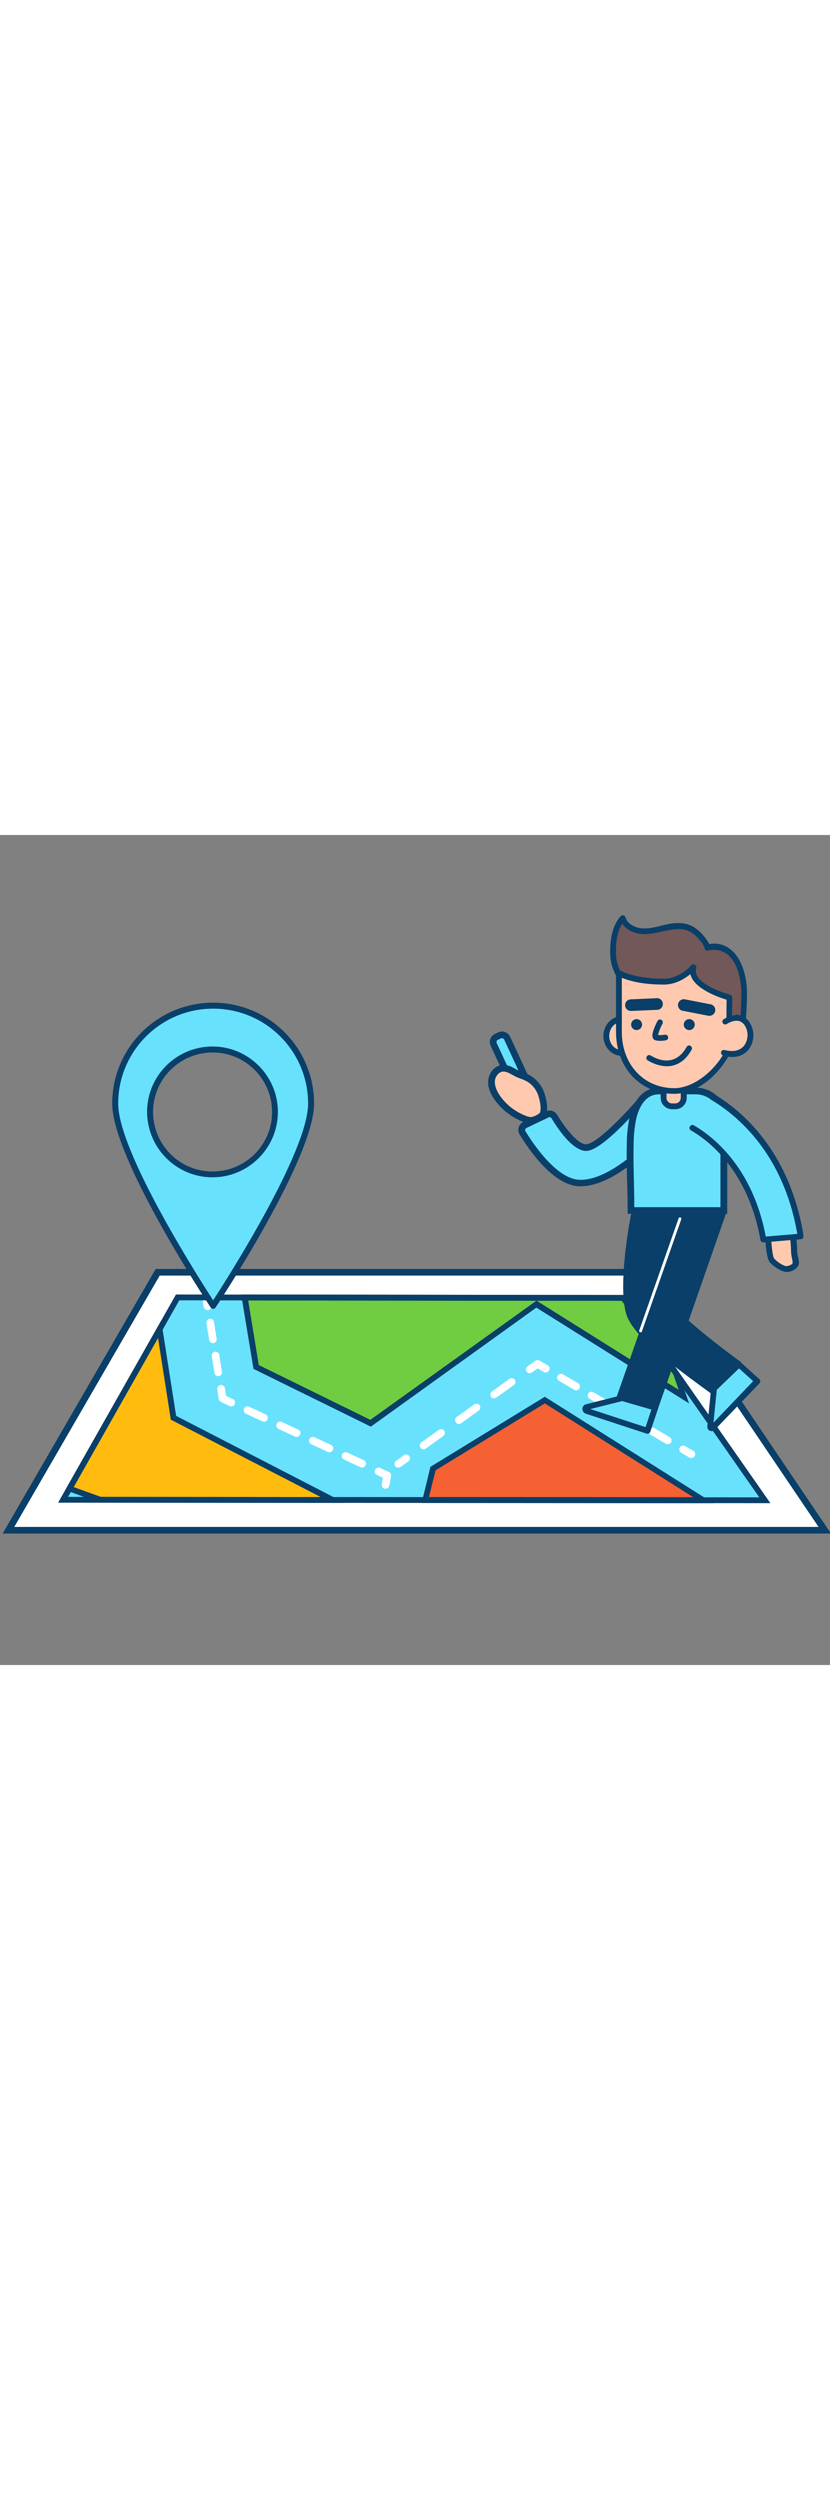 <svg version="1.1" id="Layer_1" xmlns="http://www.w3.org/2000/svg" xmlns:xlink="http://www.w3.org/1999/xlink" x="0px" y="0px" viewBox="0 0 500 500" style="width: 166px;" xml:space="preserve" data-imageid="navigation-8" imageName="Navigation" class="illustrations_image">
<rect x="0" y="0" width="500" height="500" fill="#808080" stroke="none"/>
<style type="text/css">
	.st0_navigation-8{fill:#FFFFFF;}
	.st1_navigation-8{fill:#093F68;}
	.st2_navigation-8{fill:#68E1FD;}
	.st3_navigation-8{fill:#70CC40;}
	.st4_navigation-8{fill:#FFBC0E;}
	.st5_navigation-8{fill:#F56132;}
	.st6_navigation-8{fill:#FFC9B0;}
	.st7_navigation-8{fill:#725858;}
</style>
<g id="map_navigation-8">
	<polygon class="st0_navigation-8" points="496.9,418.8 5.1,418.8 95,263.4 391.9,263.4 &#9;"/>
	<path class="st1_navigation-8" d="M500.6,420.8H1.6l92.2-159.4h299.1L500.6,420.8z M8.6,416.8h484.5L390.8,265.4H96.2L8.6,416.8z"/>
	<polygon class="st2_navigation-8 targetColor" points="460.7,400.7 38,400.4 107,278.5 375.6,278.8 &#9;" style="fill: rgb(104, 225, 253);"/>
	<path class="st0_navigation-8" d="M125,286.2c0.1,0,0.3,0,0.4,0c1.3-0.2,2.1-1.4,1.9-2.7l-0.9-5.7c-0.2-1.3-1.4-2.1-2.7-1.9s-2.1,1.4-1.9,2.7&#10;&#9;&#9;l0,0l0.9,5.7C122.9,285.4,123.9,286.2,125,286.2z"/>
	<path class="st0_navigation-8" d="M129.2,324.1l-1.6-10c-0.3-1.2,0.5-2.5,1.7-2.8c1.2-0.3,2.5,0.5,2.8,1.7c0,0.1,0,0.2,0,0.3l1.6,10&#10;&#9;&#9;c0.2,1.3-0.7,2.5-1.9,2.7S129.4,325.4,129.2,324.1L129.2,324.1z M126,304.2l-1.6-10c-0.3-1.2,0.5-2.5,1.7-2.8&#10;&#9;&#9;c1.2-0.3,2.5,0.5,2.8,1.7c0,0.1,0,0.2,0,0.3l1.6,10c0.2,1.3-0.6,2.5-1.9,2.7c-0.1,0-0.3,0-0.4,0C127.2,306.1,126.2,305.3,126,304.2&#10;&#9;&#9;z"/>
	<path class="st0_navigation-8" d="M139.3,344.2c1.3,0,2.3-1,2.3-2.3c0-0.9-0.5-1.8-1.3-2.1l-4.1-1.9l-0.7-4.5c-0.1-1.3-1.3-2.2-2.5-2.1&#10;&#9;&#9;c-1.3,0.1-2.2,1.3-2.1,2.5c0,0.1,0,0.2,0,0.3l0.9,5.7c0.1,0.8,0.6,1.4,1.3,1.7l5.2,2.5C138.7,344.1,139,344.2,139.3,344.2z"/>
	<path class="st0_navigation-8" d="M217.1,380.8l-9.9-4.6c-1.2-0.6-1.7-1.9-1.1-3.1s1.9-1.7,3.1-1.1l9.9,4.6c1.2,0.5,1.7,1.9,1.1,3.1&#10;&#9;&#9;c-0.4,0.8-1.2,1.3-2.1,1.3C217.8,381,217.5,381,217.1,380.8z M197.4,371.6l-9.9-4.6c-1.2-0.6-1.6-1.9-1.1-3.1s1.9-1.6,3.1-1.1&#10;&#9;&#9;l9.9,4.6c1.2,0.5,1.7,1.9,1.1,3.1c-0.4,0.8-1.2,1.4-2.1,1.3C198.1,371.8,197.8,371.8,197.4,371.6z M177.7,362.4l-9.9-4.6&#10;&#9;&#9;c-1.2-0.6-1.7-1.9-1.1-3.1s1.9-1.7,3.1-1.1l0,0l9.9,4.6c1.2,0.6,1.6,1.9,1.1,3.1c-0.4,0.8-1.2,1.3-2.1,1.3&#10;&#9;&#9;C178.4,362.6,178,362.6,177.7,362.4L177.7,362.4z M158,353.2l-9.9-4.6c-1.2-0.6-1.6-1.9-1.1-3.1s1.9-1.6,3.1-1.1l9.9,4.6&#10;&#9;&#9;c1.2,0.5,1.7,1.9,1.1,3.1c-0.4,0.8-1.2,1.4-2.1,1.3C158.7,353.4,158.3,353.3,158,353.2z"/>
	<path class="st0_navigation-8" d="M232.2,393.8c1.1,0,2.1-0.8,2.3-1.9l1.1-5.7c0.2-1-0.3-2.1-1.3-2.5l-5.2-2.4c-1.2-0.6-2.5-0.1-3.1,1.1&#10;&#9;&#9;s-0.1,2.5,1.1,3.1l0,0l3.6,1.7l-0.7,3.9c-0.2,1.3,0.6,2.5,1.9,2.7C231.9,393.8,232,393.8,232.2,393.8z"/>
	<path class="st0_navigation-8" d="M416.5,375.3c1.3,0,2.3-1,2.3-2.3c0-0.8-0.4-1.6-1.1-2l-5-2.9c-1.1-0.6-2.5-0.3-3.2,0.8&#10;&#9;&#9;c-0.6,1.1-0.3,2.5,0.8,3.2l0,0l5,2.9C415.7,375.2,416.1,375.3,416.5,375.3z"/>
	<path class="st0_navigation-8" d="M401.1,366.7l-9.2-5.4c-1.1-0.7-1.4-2.1-0.8-3.2c0.7-1.1,2-1.4,3.1-0.8l9.2,5.4c1.1,0.7,1.5,2.1,0.8,3.2&#10;&#9;&#9;c-0.4,0.7-1.2,1.1-2,1.1C401.9,367,401.5,366.9,401.1,366.7z M382.7,355.9l-9.2-5.4c-1.1-0.6-1.5-2-0.9-3.2c0.6-1.1,2-1.5,3.2-0.9&#10;&#9;&#9;c0,0,0,0,0.1,0l9.2,5.4c1.1,0.6,1.5,2.1,0.8,3.2c-0.4,0.7-1.2,1.2-2,1.2C383.5,356.2,383.1,356.1,382.7,355.9z M364.3,345l-9.2-5.4&#10;&#9;&#9;c-1.1-0.7-1.4-2.1-0.7-3.2c0.7-1,2-1.3,3-0.8l9.2,5.4c1.1,0.6,1.5,2.1,0.8,3.2c-0.4,0.7-1.2,1.2-2,1.2&#10;&#9;&#9;C365.1,345.3,364.7,345.2,364.3,345z M345.9,334.2l-9.2-5.4c-1.1-0.7-1.4-2.1-0.7-3.2c0.7-1,2-1.3,3-0.8l9.2,5.4&#10;&#9;&#9;c1.1,0.6,1.5,2.1,0.8,3.2c-0.4,0.7-1.2,1.2-2,1.2C346.7,334.5,346.3,334.4,345.9,334.2L345.9,334.2z"/>
	<path class="st0_navigation-8" d="M319,324.2c0.5,0,1-0.2,1.4-0.4l3.5-2.5l3.7,2.2c1.1,0.6,2.5,0.2,3.2-0.9c0.6-1.1,0.3-2.5-0.8-3.1l-5-2.9&#10;&#9;&#9;c-0.8-0.5-1.8-0.4-2.5,0.1l-4.7,3.4c-1,0.7-1.3,2.2-0.5,3.2C317.5,323.8,318.2,324.2,319,324.2L319,324.2z"/>
	<path class="st0_navigation-8" d="M253.3,369.1c-0.7-1-0.5-2.5,0.5-3.2l10.6-7.6c1-0.7,2.5-0.5,3.2,0.5s0.5,2.5-0.5,3.2l-10.6,7.6&#10;&#9;&#9;C255.5,370.4,254.1,370.2,253.3,369.1z M274.6,353.8c-0.7-1-0.5-2.5,0.5-3.2l10.6-7.6c1-0.7,2.5-0.5,3.2,0.5c0.7,1,0.5,2.5-0.5,3.2&#10;&#9;&#9;l0,0l-10.6,7.7c-0.4,0.3-0.9,0.4-1.4,0.4C275.7,354.8,275,354.5,274.6,353.8L274.6,353.8z M295.8,338.5c-0.7-1-0.5-2.5,0.5-3.2&#10;&#9;&#9;c0,0,0,0,0,0l10.6-7.7c1-0.7,2.5-0.5,3.2,0.5s0.5,2.5-0.5,3.2l0,0l-10.6,7.6c-0.4,0.3-0.9,0.4-1.4,0.4&#10;&#9;&#9;C297,339.5,296.3,339.1,295.8,338.5L295.8,338.5z"/>
	<path class="st0_navigation-8" d="M239.9,381.1c0.5,0,1-0.2,1.4-0.4l4.7-3.4c1-0.7,1.3-2.2,0.5-3.2c-0.7-1-2.2-1.3-3.2-0.5l-4.7,3.4&#10;&#9;&#9;c-1,0.7-1.3,2.2-0.5,3.2C238.4,380.8,239.1,381.1,239.9,381.1L239.9,381.1z"/>
	<polygon class="st3_navigation-8" points="412.1,338.4 323.3,282.6 223.3,354.3 154.4,320.4 147.5,278.6 375.6,278.8 407.3,324.3 &#9;"/>
	<polygon class="st4_navigation-8" points="200.4,400.5 60.4,400.5 41.8,393.6 96.2,297.7 104.5,351 &#9;"/>
	<polygon class="st5_navigation-8" points="423.6,400.7 256.2,400.6 260.8,381.6 328.2,340.4 &#9;"/>
	<path class="st1_navigation-8" d="M223.4,356.4l-70.7-34.8l-7.4-44.8l231,0.3l32.3,46.2l0.1,0.4l6.4,18.7l-92-57.7L223.4,356.4z M155.9,319.3&#10;&#9;&#9;l67.2,33l100.1-71.8l85.6,53.7l-3.1-9.1l-31.1-44.5l-225.1-0.2L155.9,319.3z"/>
	<path class="st1_navigation-8" d="M207.6,402.3l-147.5-0.1l-20.8-7.6l57.8-102.1l9,57.4L207.6,402.3z M60.7,398.7l132.5,0.1l-90.3-46.6&#10;&#9;&#9;l-7.7-49.2l-50.8,89.8L60.7,398.7z"/>
	<path class="st1_navigation-8" d="M429.7,402.5l-175.7-0.1l5.3-21.8l68.9-42.2L429.7,402.5z M258.4,398.8l159.2,0.1l-89.4-56.5l-65.8,40.3&#10;&#9;&#9;L258.4,398.8z"/>
	<path class="st1_navigation-8" d="M464.1,402.5L35,402.2l71-125.4l270.5,0.3l32.3,46.2L464.1,402.5z M41,398.7l416.4,0.3l-82.7-118.4L108,280.3&#10;&#9;&#9;L41,398.7z"/>
</g>
<g id="pin_navigation-8">
	<path class="st2_navigation-8 targetColor" d="M69.4,161.8c0,32.6,59,121.8,59,121.8s59-89.2,59-121.8c0-32.6-26.4-59-59-59S69.4,129.2,69.4,161.8&#10;&#9;&#9;L69.4,161.8z M90.4,166.8c0-20.8,16.9-37.6,37.6-37.6s37.6,16.9,37.6,37.6s-16.9,37.6-37.6,37.6C107.3,204.5,90.4,187.7,90.4,166.8&#10;&#9;&#9;L90.4,166.8z" style="fill: rgb(104, 225, 253);"/>
	<path class="st1_navigation-8" d="M126.9,284.6c-2.4-3.7-59.3-90.1-59.3-122.8c0-33.6,27.2-60.8,60.8-60.8c33.6,0,60.8,27.2,60.8,60.8&#10;&#9;&#9;c0,32.8-56.9,119.1-59.3,122.8c-0.5,0.8-1.6,1.1-2.5,0.5C127.3,285,127.1,284.8,126.9,284.6L126.9,284.6z M71.2,161.8&#10;&#9;&#9;c0,28.8,48,104.3,57.2,118.5c9.2-14.2,57.2-89.7,57.2-118.5c0-31.6-25.6-57.2-57.2-57.2C96.8,104.6,71.2,130.2,71.2,161.8&#10;&#9;&#9;L71.2,161.8z M88.6,166.8c0-21.8,17.7-39.4,39.4-39.4s39.4,17.7,39.4,39.4s-17.7,39.4-39.4,39.4C106.3,206.2,88.7,188.6,88.6,166.8&#10;&#9;&#9;L88.6,166.8z M92.2,166.8c0,19.8,16,35.9,35.8,35.9c19.8,0,35.9-16,35.9-35.8s-16-35.9-35.8-35.9c0,0,0,0,0,0&#10;&#9;&#9;C108.3,131,92.2,147.1,92.2,166.8L92.2,166.8z"/>
</g>
<g id="character_navigation-8">
	<path class="st2_navigation-8 targetColor" d="M389.5,187.5c0,0-22.2,22.9-40.6,22c-14.9-0.7-29.2-22-34.1-30.3c-1-1.6-0.4-3.6,1.1-4.6&#10;&#9;&#9;c0.1-0.1,0.2-0.1,0.3-0.2l13.5-6.3c1.5-0.7,3.4-0.2,4.3,1.3c3.5,5.8,12.4,19.1,19.4,18.8c8.9-0.4,31.9-27.3,31.9-27.3" style="fill: rgb(104, 225, 253);"/>
	<path class="st1_navigation-8" d="M349.9,211.6h-1.1c-15.7-0.7-30.2-22.1-35.8-31.2c-1.5-2.5-0.7-5.8,1.8-7.3c0.2-0.1,0.3-0.2,0.5-0.3l13.5-6.3&#10;&#9;&#9;c2.5-1.2,5.4-0.3,6.8,2c6.8,11.2,13.6,18,17.6,17.8c5.9-0.3,21.8-16.5,30.5-26.6l3,2.6c-2.4,2.8-23.8,27.6-33.3,28&#10;&#9;&#9;c-4,0.2-11.1-3.1-21.2-19.7c-0.4-0.6-1.1-0.8-1.7-0.5l-13.4,6.4c-0.3,0.2-0.6,0.5-0.7,0.8c-0.1,0.4-0.1,0.8,0.1,1.1&#10;&#9;&#9;c4.1,6.7,18.4,28.7,32.5,29.3c17.3,0.8,38.9-21.2,39.1-21.4l2.9,2.8C390,189.8,368.7,211.6,349.9,211.6z"/>
	<path class="st2_navigation-8 targetColor" d="M299,121.7l1.9-0.9c1.7-0.8,3.7-0.1,4.5,1.7l15,32.4c0.8,1.7,0.1,3.7-1.7,4.5l-1.9,0.9&#10;&#9;&#9;c-1.7,0.8-3.7,0.1-4.5-1.7l-15-32.4C296.6,124.5,297.3,122.5,299,121.7z" style="fill: rgb(104, 225, 253);"/>
	<path class="st1_navigation-8" d="M315.5,162.5c-2.1,0-4-1.2-4.9-3.1l-15-32.4c-1.3-2.7-0.1-5.9,2.6-7.2l1.9-0.9c1.3-0.6,2.8-0.7,4.1-0.2&#10;&#9;&#9;c1.4,0.5,2.5,1.5,3.1,2.8l15,32.4c1.3,2.7,0.1,5.9-2.6,7.2l-1.9,0.9C317.1,162.3,316.3,162.5,315.5,162.5z M302.4,122.4&#10;&#9;&#9;c-0.2,0-0.4,0-0.6,0.1l-1.9,0.9c-0.7,0.3-1,1.2-0.7,1.9c0,0,0,0,0,0l15,32.4c0.3,0.7,1.2,1,1.9,0.7c0,0,0,0,0,0l1.9-0.9&#10;&#9;&#9;c0.7-0.3,1-1.2,0.7-1.9l-15-32.4c-0.2-0.3-0.4-0.6-0.8-0.7C302.7,122.5,302.5,122.4,302.4,122.4z"/>
	<path class="st6_navigation-8" d="M326.2,156.4c-1.2-3.9-3.8-7.3-7.3-9.5c-2.4-1.4-5.1-2.1-7.6-3.3c-2.7-1.3-5.3-3.2-8.3-3&#10;&#9;&#9;c-3.8,0.2-6.6,4-6.8,7.7s1.5,7.4,3.7,10.4c4.2,5.7,9.9,10,16.5,12.5c1.2,0.5,2.4,0.7,3.7,0.7c2.2-0.2,6.6-2.2,7.2-4.4&#10;&#9;&#9;C328.2,164.2,327.2,159.4,326.2,156.4z"/>
	<path class="st1_navigation-8" d="M319.6,173.8c-1.3,0-2.7-0.3-3.9-0.8c-7-2.6-13.1-7.2-17.5-13.2c-3-4.1-4.4-8-4.1-11.7&#10;&#9;&#9;c0.3-4.5,3.6-9.3,8.7-9.6c2.9-0.2,5.4,1.1,7.5,2.3c0.6,0.3,1.1,0.6,1.7,0.9c1,0.4,1.9,0.8,3,1.2c1.7,0.6,3.3,1.3,4.8,2.2&#10;&#9;&#9;c3.9,2.5,6.8,6.2,8.2,10.6l0,0c0.6,1.8,2.4,7.8,1.2,12.2c-1,3.3-6.3,5.6-8.9,5.8C320.1,173.8,319.9,173.8,319.6,173.8z&#10;&#9;&#9; M303.3,142.5h-0.3c-2.7,0.2-4.8,3.2-4.9,5.9s1,5.8,3.4,9.1c3.9,5.4,9.4,9.5,15.6,11.8c0.9,0.4,1.9,0.6,2.8,0.6&#10;&#9;&#9;c2.1-0.2,5.2-2,5.5-2.9c0.7-2.6-0.1-6.9-1.1-9.9c-1.1-3.5-3.4-6.5-6.4-8.4c-1.3-0.7-2.7-1.4-4.2-1.9c-1.1-0.4-2.2-0.8-3.3-1.4&#10;&#9;&#9;c-0.6-0.3-1.2-0.6-1.9-1C306.7,143.4,305,142.5,303.3,142.5L303.3,142.5z"/>
	<path class="st1_navigation-8" d="M416.2,247.6c-10.8,1.7-21.7-1.9-29.3-9.8l6.5-23.3l30.7,4.8C424.2,219.3,434.7,244.8,416.2,247.6z"/>
	<path class="st1_navigation-8" d="M431.2,336.5l14-17.5c-28-20.5-45-36.3-47.4-43.5c-1.9-5.8,16.1-29.9,23.1-54.2l-36.5-3.1&#10;&#9;&#9;c-3.5,12.2-10.5,54.2-5.3,70.4C384.1,303.9,419.2,327.1,431.2,336.5z"/>
	<path class="st1_navigation-8" d="M430.1,337.8c-2.1-1.6-4.9-3.7-8.1-6c-16-11.8-40.3-29.6-44.6-42.8c-5.6-17.1,2.1-60.6,5.2-71.4&#10;&#9;&#9;c0.2-0.8,1-1.3,1.8-1.3l36.5,3.1c1,0.1,1.7,0.9,1.6,1.9c0,0.1,0,0.2-0.1,0.3c-3.7,12.8-10.3,25.5-15.6,35.6&#10;&#9;&#9;c-4,7.6-8.1,15.5-7.5,17.5c2.3,6.9,19.7,22.9,46.8,42.6c0.4,0.3,0.6,0.7,0.7,1.2c0.1,0.5-0.1,0.9-0.4,1.3l-14,17.5&#10;&#9;&#9;c-0.3,0.4-0.8,0.7-1.4,0.7C430.8,338.2,430.4,338.1,430.1,337.8z M396.1,276c-1.1-3.3,1.7-8.9,7.7-20.3c5-9.5,11.1-21.1,14.8-32.9&#10;&#9;&#9;l-32.9-2.8c-3.5,13.3-9.8,52.9-4.9,68c3.9,12.1,28.6,30.2,43.4,41c2.6,1.9,4.9,3.6,6.8,5l11.8-14.8C426,307,399.5,286.2,396.1,276z&#10;&#9;&#9;"/>
	<polygon class="st1_navigation-8" points="394.7,344.9 436,226.2 417.1,213.7 372.7,340.1 &#9;"/>
	<path class="st1_navigation-8" d="M394.3,346.6l-22-4.8c-0.5-0.1-0.9-0.4-1.1-0.9c-0.2-0.4-0.3-1-0.1-1.4l44.4-126.4c0.3-0.9,1.3-1.4,2.2-1.1&#10;&#9;&#9;c0.1,0,0.3,0.1,0.4,0.2l19,12.5c0.7,0.4,0.9,1.3,0.7,2l-41.4,118.8c-0.2,0.7-0.9,1.2-1.6,1.2C394.5,346.7,394.4,346.7,394.3,346.6z&#10;&#9;&#9; M418,216.4l-43,122.4l18.6,4.1l40.4-116L418,216.4z"/>
	<path class="st2_navigation-8 targetColor" d="M382.4,166.7c2.4-6.7,6.8-12.5,14.6-12.5h22.2c9.3,0,16.9,7.6,16.9,16.9v55.1h-55.9c0-13.4-0.8-26.7-0.4-40.1&#10;&#9;&#9;c0-5,0.5-10,1.4-14.9C381.4,169.7,381.9,168.2,382.4,166.7z" style="fill: rgb(104, 225, 253);"/>
	<path class="st1_navigation-8" d="M438,228.2h-59.9v-2c0-5.5-0.1-11.1-0.3-16.5c-0.2-7.7-0.4-15.7-0.2-23.6c0-5.1,0.5-10.2,1.5-15.3&#10;&#9;&#9;c0.4-1.6,0.8-3.2,1.4-4.8l0,0c3.2-9,8.9-13.8,16.5-13.8h22.2c10.4,0,18.9,8.5,18.9,18.9V228.2z M382.1,224.2H434v-53.1&#10;&#9;&#9;c0-8.2-6.7-14.9-14.9-14.9H397c-5.8,0-10.1,3.8-12.7,11.2c-0.5,1.4-0.9,2.8-1.2,4.3c-0.9,4.8-1.4,9.6-1.4,14.5&#10;&#9;&#9;c-0.2,7.8,0,15.8,0.2,23.4C382,214.4,382.1,219.3,382.1,224.2z"/>
	<path class="st7_navigation-8" d="M413.8,55.6c-4.1-1.2-8.6-0.6-12.9,0.3c-4.8,1-9.6,2.5-14.5,2.1s-10-3.2-11.3-7.9c-4.9,5.6-6,13.6-5.8,21&#10;&#9;&#9;c0,2.2,0.2,4.3,0.7,6.4c0.6,1.9,1.3,3.8,2.2,5.6c1.2,2.7,2.7,5.2,2.7,8.2c0.1,3.5,0.5,7,1.2,10.4c1.3,7.7,3.2,15.2,4.8,22.8h65.5&#10;&#9;&#9;c0,0,1.9-15.9,1.9-29.2s-5.9-31.1-22.2-27.4c-0.5-1.9-1.5-3.6-2.8-5.1c-2.1-2.8-4.8-5.1-7.9-6.6C414.8,55.9,414.3,55.8,413.8,55.6z&#10;&#9;&#9;"/>
	<path class="st1_navigation-8" d="M379.3,124.9c-0.5-2.6-1.1-5.2-1.7-7.8c-1.1-4.9-2.2-10-3.1-15.1l0-0.3c-0.7-3.4-1.1-6.9-1.2-10.4&#10;&#9;&#9;c0-2.1-0.9-3.9-1.9-6c-0.2-0.5-0.5-1-0.7-1.4c-0.9-1.9-1.7-3.8-2.3-5.9c-0.5-2.2-0.8-4.5-0.8-6.8c-0.2-9.8,1.8-17.1,6.2-22.2&#10;&#9;&#9;c0.4-0.5,1.1-0.7,1.7-0.6c0.6,0.1,1.1,0.6,1.3,1.2c1.2,4.1,5.9,6.3,9.8,6.6s7.5-0.5,11.4-1.5l2.5-0.6c3.9-0.9,9-1.7,13.7-0.3l0,0&#10;&#9;&#9;c0.6,0.2,1.2,0.4,1.7,0.6c3.9,1.7,6.8,4.9,8.6,7.1c1.1,1.3,2,2.7,2.7,4.2c4.6-0.9,9.3,0.3,13,3.3c7.2,5.8,9.8,17.3,9.8,26.2&#10;&#9;&#9;c0,13.3-1.9,29.3-1.9,29.4c-0.1,0.9-0.8,1.5-1.7,1.5H381C380.2,126.3,379.4,125.7,379.3,124.9z M446.6,95.3&#10;&#9;&#9;c0-7.7-2.2-18.5-8.4-23.4c-3.2-2.5-7.1-3.3-11.6-2.3c-0.5,0.1-0.9,0-1.3-0.2c-0.4-0.2-0.7-0.6-0.8-1.1c-0.5-1.6-1.3-3.1-2.5-4.4&#10;&#9;&#9;c-2.5-3.1-4.8-5-7.3-6.1c-0.4-0.2-0.9-0.4-1.4-0.5l0,0c-3.9-1.2-8.5-0.4-12,0.3c-0.8,0.2-1.6,0.4-2.5,0.5c-4,0.9-8.2,1.9-12.5,1.5&#10;&#9;&#9;s-9-2.4-11.5-6.2c-2.7,4.3-3.9,10.1-3.7,17.6c0,2,0.2,4,0.7,6c0.5,1.8,1.2,3.6,2,5.3l0.7,1.4c1.1,2.3,2.2,4.6,2.2,7.5&#10;&#9;&#9;c0.1,3.3,0.5,6.6,1.1,9.8l0,0.3c0.9,5,2,10,3.1,14.9c0.5,2.2,1,4.3,1.4,6.5h62.5C445.3,118.5,446.6,106,446.6,95.3z M413.8,55.6&#10;&#9;&#9;L413.8,55.6z"/>
	<path class="st6_navigation-8" d="M409.7,163.5H402c-1.2,0-2.2-1-2.2-2.2v-9.9l0,0h12.1l0,0v9.9C411.9,162.5,410.9,163.5,409.7,163.5&#10;&#9;&#9;L409.7,163.5z"/>
	<path class="st1_navigation-8" d="M398,158.3v-7c0-1,0.8-1.7,1.8-1.8h12.1c1,0,1.8,0.8,1.8,1.8v7c0,3.8-3.1,6.9-6.9,6.9h-1.8&#10;&#9;&#9;C401.1,165.2,398,162.2,398,158.3L398,158.3z M401.5,153.1v5.2c0,1.9,1.5,3.4,3.4,3.4l0,0h1.8c1.9,0,3.4-1.5,3.4-3.4l0,0v-5.2&#10;&#9;&#9;L401.5,153.1z"/>
	<ellipse class="st6_navigation-8" cx="374.4" cy="121.1" rx="9.1" ry="10.2"/>
	<path class="st1_navigation-8" d="M363.5,121.1c0-6.6,4.9-11.9,10.9-11.9s10.8,5.3,10.8,11.9s-4.9,11.9-10.8,11.9S363.5,127.7,363.5,121.1z&#10;&#9;&#9; M367,121.1c0,4.6,3.3,8.4,7.4,8.4s7.4-3.8,7.4-8.4s-3.3-8.4-7.4-8.4S367,116.4,367,121.1z"/>
	<path class="st6_navigation-8" d="M406.2,154.2c20,0,37.8-24.6,37.8-44.3l-4.8,1.8l0.2-13.9c0,0-25-6.6-21.7-18.2c0,0-7.3,8.7-17.9,8.7&#10;&#9;&#9;c-19.4,0-27-5.2-27-5.2v35.5C372.9,138.3,386.2,154.2,406.2,154.2z"/>
	<path class="st1_navigation-8" d="M371.1,118.6V83.1c0-1,0.8-1.7,1.8-1.7c0.3,0,0.7,0.1,1,0.3c0.1,0,7.5,4.8,26,4.9l0,0c9.5,0,16.4-8,16.5-8.1&#10;&#9;&#9;c0.6-0.7,1.7-0.8,2.5-0.1c0.5,0.4,0.7,1.1,0.5,1.8c-0.5,1.6-0.2,3.3,0.6,4.7c4,7.1,19.7,11.3,19.8,11.3c0.8,0.2,1.3,0.9,1.3,1.7&#10;&#9;&#9;l-0.1,11.3l2.4-0.9c0.5-0.2,1.1-0.1,1.6,0.2c0.5,0.3,0.8,0.9,0.8,1.4c0,20.3-18.6,46-39.6,46C385.9,156,371.1,140.3,371.1,118.6z&#10;&#9;&#9; M439.9,113.4c-0.5,0.2-1.2,0.1-1.6-0.2c-0.5-0.3-0.8-0.9-0.7-1.4l0.1-12.6c-4.1-1.2-16.6-5.5-20.7-12.6c-0.5-0.9-0.9-1.8-1.1-2.8&#10;&#9;&#9;c-3.3,2.7-9,6.3-16,6.3h-0.1c-13.5,0-21.4-2.5-25.2-4.1v32.7c0,19.6,13.3,33.8,31.6,33.8c15.3,0,34.5-18.5,36-40L439.9,113.4z"/>
	<ellipse class="st1_navigation-8" cx="415.2" cy="114.2" rx="3.3" ry="3.3"/>
	<circle class="st1_navigation-8" cx="383.5" cy="114.2" r="3.3"/>
	<path class="st1_navigation-8" d="M397.7,124c1.1,0,2.2-0.1,3.3-0.3c1-0.1,1.6-1,1.5-1.9c-0.1-1-1-1.6-1.9-1.5c-0.1,0-0.1,0-0.2,0&#10;&#9;&#9;c-1.3,0.2-2.7,0.3-4,0.2c0.6-2.4,1.5-4.7,2.7-6.8c0.4-0.9,0.1-1.9-0.7-2.4c-0.9-0.4-1.9-0.1-2.3,0.7c0,0,0,0,0,0&#10;&#9;&#9;c-1.5,2.9-3.9,8-2.8,10.3c0.3,0.7,0.9,1.2,1.7,1.4C395.8,123.9,396.7,124,397.7,124z"/>
	<path class="st1_navigation-8" d="M427.4,108.9c1.9,0,3.5-1.6,3.5-3.5c0-1.7-1.2-3.1-2.8-3.4l-15.4-3c-1.9-0.4-3.8,0.8-4.2,2.7&#10;&#9;&#9;c-0.4,1.9,0.8,3.8,2.7,4.2c0.1,0,0.1,0,0.2,0l15.4,3C427,108.9,427.2,108.9,427.4,108.9z"/>
	<path class="st1_navigation-8" d="M380.1,106h0.2l15.7-0.7c1.9-0.1,3.4-1.7,3.3-3.7c-0.1-1.9-1.7-3.4-3.6-3.3c0,0,0,0-0.1,0L380,99&#10;&#9;&#9;c-1.9,0-3.5,1.6-3.4,3.6C376.6,104.5,378.2,106,380.1,106L380.1,106z"/>
	<path class="st6_navigation-8" d="M436.9,112.4c0,0,8.7-6,13.4,1.7s0.2,21-14.2,17.1"/>
	<path class="st1_navigation-8" d="M440.9,133.7c4,0.2,7.9-1.6,10.3-4.8c3.3-4.6,3.5-10.8,0.6-15.6c-1.3-2.3-3.5-4-6.1-4.6&#10;&#9;&#9;c-4.8-1-9.6,2.2-9.8,2.3c-0.8,0.6-1,1.6-0.4,2.4c0.6,0.8,1.6,1,2.4,0.4l0,0c0,0,3.7-2.5,7.1-1.8c1.6,0.4,3,1.5,3.8,3&#10;&#9;&#9;c2.2,3.7,2,8.2-0.4,11.7c-2.4,3.2-6.6,4.2-11.9,2.8c-0.9-0.2-1.9,0.3-2.1,1.2c-0.2,0.9,0.3,1.9,1.2,2.1&#10;&#9;&#9;C437.3,133.4,439.1,133.7,440.9,133.7z"/>
	<path class="st1_navigation-8" d="M401.6,139.3c1.2,0,2.4-0.1,3.6-0.4c4.7-1.1,8.5-4.3,11.4-9.5c0.5-0.8,0.2-1.9-0.6-2.4c0,0,0,0,0,0&#10;&#9;&#9;c-0.8-0.5-1.9-0.2-2.4,0.7c-2.4,4.3-5.5,6.9-9.2,7.8c-6.2,1.5-12.2-2.6-12.3-2.6c-0.8-0.6-1.9-0.4-2.4,0.4&#10;&#9;&#9;c-0.6,0.8-0.4,1.9,0.4,2.4C393.6,137.9,397.6,139.2,401.6,139.3z"/>
	<path class="st2_navigation-8 targetColor" d="M394.7,344.9L390,359l-36.6-12c-0.7-0.2-1-0.9-0.8-1.6c0.1-0.4,0.5-0.7,0.9-0.8l21.3-5.4L394.7,344.9z" style="fill: rgb(104, 225, 253);"/>
	<path class="st1_navigation-8" d="M389.5,360.6l-36.6-12c-1.6-0.5-2.4-2.3-1.9-3.8c0.3-0.9,1.1-1.7,2.1-1.9l21.3-5.4c0.3-0.1,0.6-0.1,0.9,0&#10;&#9;&#9;l19.9,5.8c0.5,0.1,0.8,0.4,1.1,0.9c0.2,0.4,0.3,0.9,0.1,1.4l-4.7,14C391.4,360.4,390.4,360.9,389.5,360.6&#10;&#9;&#9;C389.5,360.6,389.5,360.6,389.5,360.6L389.5,360.6z M374.8,341l-19.2,4.8l33.3,10.9l3.5-10.6L374.8,341z"/>
	<path class="st2_navigation-8 targetColor" d="M445.2,318.9l11.1,10.1l-26.9,28c-0.3,0.4-0.9,0.4-1.3,0c-0.2-0.2-0.3-0.5-0.3-0.7l2.3-22.9L445.2,318.9z" style="fill: rgb(104, 225, 253);"/>
	<path class="st1_navigation-8" d="M427.6,358.9c-1-0.5-1.6-1.5-1.5-2.7l2.3-22.9c0-0.4,0.2-0.8,0.5-1.1l15-14.5c0.7-0.6,1.7-0.6,2.4,0l11.1,10.1&#10;&#9;&#9;c0.4,0.3,0.6,0.8,0.6,1.2c0,0.5-0.2,0.9-0.5,1.3l-26.9,28c-0.5,0.5-1.2,0.8-1.9,0.8C428.4,359.1,428,359,427.6,358.9z M445.2,321.3&#10;&#9;&#9;l-13.4,12.9l-2,19.8l23.9-25L445.2,321.3z"/>
	<path class="st6_navigation-8" d="M462.6,238.3c0,0,0.2,15.6,2.5,18.2c2.3,2.5,7,5.5,9.3,5.1s5.1-1.7,4.9-4s-1-4.7-1-7.6s-1.1-14.2-1.1-14.2&#10;&#9;&#9;L462.6,238.3z"/>
	<path class="st1_navigation-8" d="M474.8,263.2c-3.5,0.6-8.8-3.4-10.9-5.6c-2.6-2.8-3-15.5-3-19.3c0-0.9,0.6-1.6,1.5-1.8l14.6-2.5&#10;&#9;&#9;c0.5-0.1,1,0,1.4,0.3c0.4,0.3,0.6,0.7,0.7,1.2c0,0.5,1.1,11.4,1.1,14.4c0,1.5,0.2,3,0.6,4.4c0.2,1,0.4,2,0.5,3c0,0.1,0,0.3,0,0.4&#10;&#9;&#9;C481.1,260.4,478.7,262.5,474.8,263.2z M464.4,239.7c0.2,6.9,1,14.4,2,15.5c2.4,2.6,6.4,4.8,7.7,4.5c1.7-0.3,3.5-1.2,3.4-2.1&#10;&#9;&#9;c-0.1-0.8-0.2-1.7-0.4-2.6c-0.4-1.7-0.6-3.4-0.6-5.1c0-2.1-0.6-8.8-0.9-12.1L464.4,239.7z"/>
	<path class="st2_navigation-8 targetColor" d="M417,176.4c10.6,6,35.5,24.4,43,67.4l22.4-1.9c0-0.7-0.1-1.3-0.2-1.9c-8.7-49.8-37.5-73.2-52.5-82.2" style="fill: rgb(104, 225, 253);"/>
	<path class="st1_navigation-8" d="M484,241.9L484,241.9c0-0.2-0.1-1.5-0.2-2.2c-8.7-49.9-37.1-73.7-53.3-83.4c-0.8-0.5-1.9-0.2-2.4,0.6&#10;&#9;&#9;c0,0,0,0,0,0c-0.6,0.8-0.4,2,0.3,2.6c15.7,9.4,43.5,32.2,51.9,80.8l0,0l-19,1.6c-8-42.7-33-61.1-43.5-67.1c-0.9-0.4-1.9,0.1-2.3,1&#10;&#9;&#9;c-0.3,0.7-0.1,1.5,0.5,2c10.2,5.8,34.7,23.9,42.1,66.2c0.2,0.9,1,1.5,1.9,1.4l22.4-1.9C483.3,243.4,484,242.7,484,241.9z"/>
	<path class="st0_navigation-8" d="M385.9,299.6c0.4,0,0.7-0.2,0.8-0.6l23.7-67.5c0.2-0.5-0.1-0.9-0.5-1.1c-0.5-0.2-1,0.1-1.1,0.5l-23.7,67.5&#10;&#9;&#9;c-0.2,0.5,0.1,1,0.5,1.1C385.7,299.6,385.8,299.6,385.9,299.6z"/>
</g>
</svg>